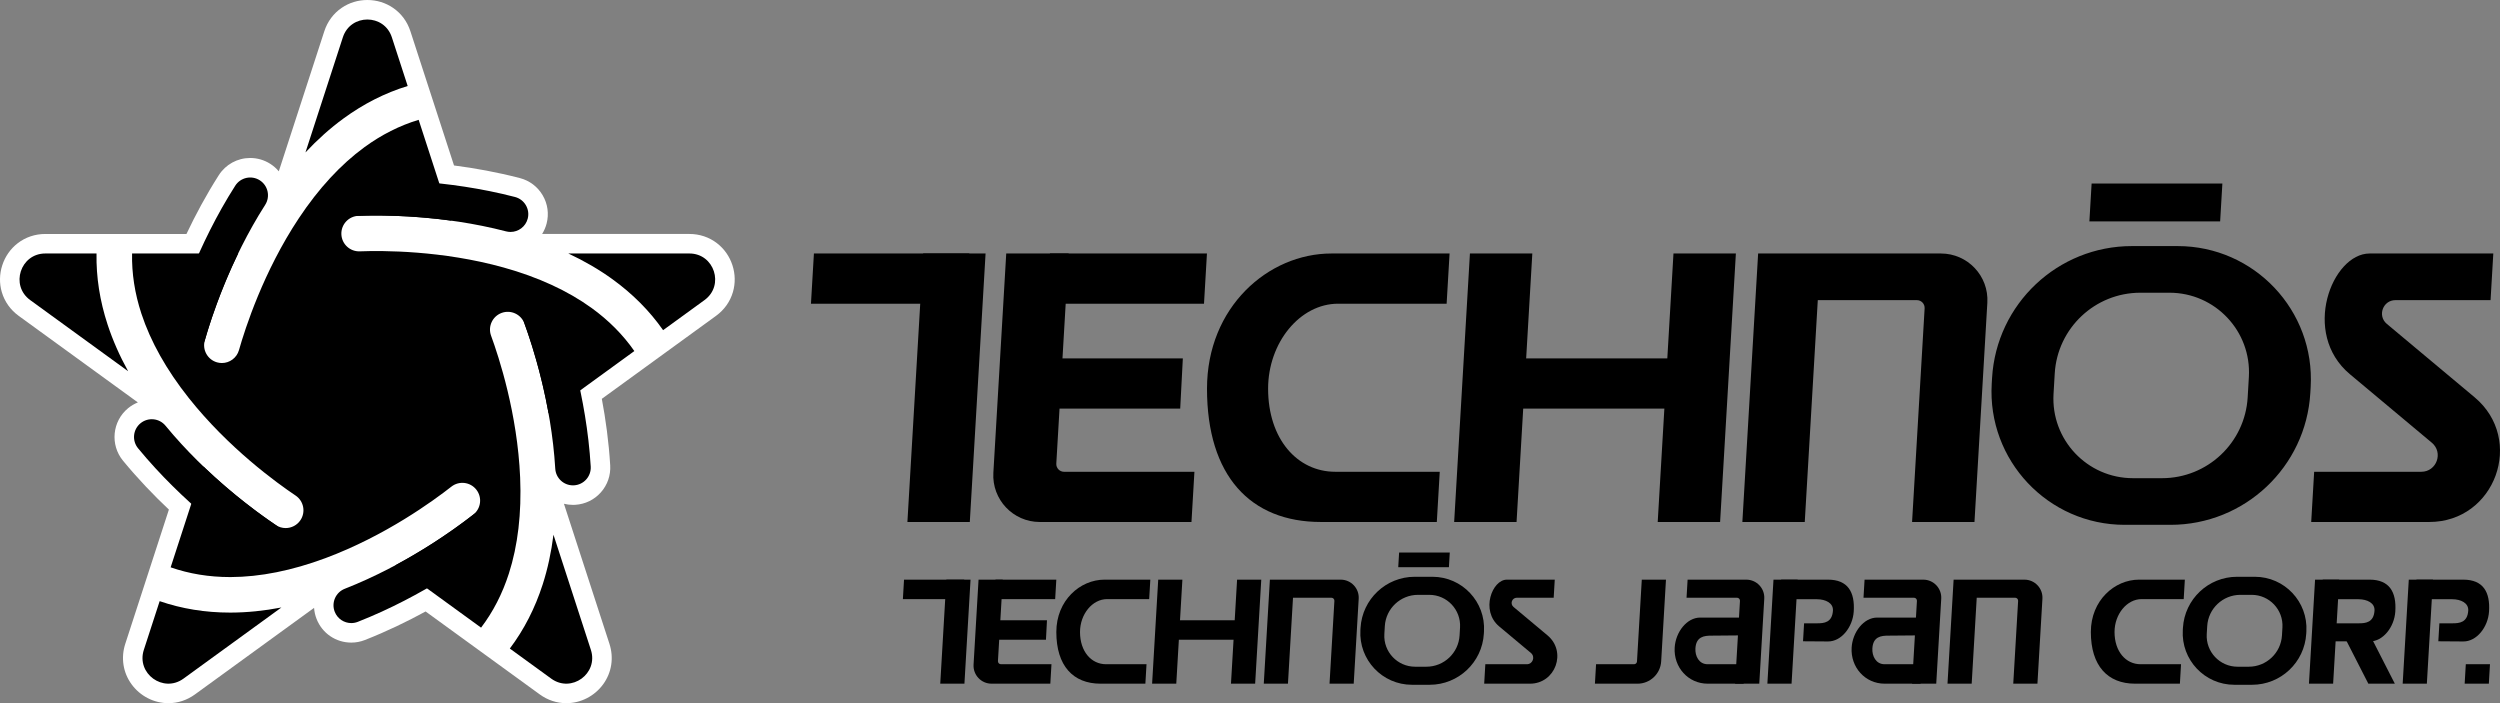 <?xml version="1.0" encoding="utf-8"?>
<!-- Generator: Adobe Illustrator 26.5.0, SVG Export Plug-In . SVG Version: 6.00 Build 0)  -->
<svg version="1.1" id="Layer_1" xmlns="http://www.w3.org/2000/svg" xmlns:xlink="http://www.w3.org/1999/xlink" x="0px" y="0px"
	 viewBox="0 0 3839 1079.81" style="enable-background:new 0 0 3839 1079.81;" xml:space="preserve">
<rect x="0" y="0" width="3839" height="1079.81" fill="#808080" stroke="none"/>
<style type="text/css">
	.st0{fill:#FFFFFF;}
	.st1{fill:#00A4EE;}
</style>
<g>
	<g>
		<path class="st0" d="M1124.73,407.31c-4.4-13.53-12.57-25.2-23.63-33.76c-12.07-9.34-26.77-14.28-42.49-14.28H832.48
			c3.04-4.86,5.4-10.22,6.9-16c3.85-14.8,1.7-30.21-6.05-43.4c-7.75-13.18-20.16-22.56-34.96-26.41
			c-34.96-9.08-69.23-15.25-101.18-19.37l-33.24-102.29h0L630.23,48.04c-4.86-14.95-14.09-27.4-26.71-36
			C591.97,4.16,578.34,0,564.11,0c-14.23,0-27.85,4.16-39.41,12.04c-12.61,8.6-21.85,21.05-26.71,36l-69.87,215.04
			c-3.71-4.41-8.09-8.29-13.09-11.48c-9.22-5.89-19.87-9-30.79-9c-19.66,0-37.7,9.88-48.28,26.44
			c-19.46,30.48-35.91,61.25-49.64,90.25H178.72h-5.25H69.61c-15.72,0-30.42,4.94-42.49,14.28c-11.06,8.55-19.23,20.23-23.63,33.76
			c-4.4,13.53-4.65,27.78-0.73,41.2c4.28,14.65,13.26,27.28,25.98,36.53L211.7,617.96c-5.39,2.17-10.45,5.15-14.99,8.88
			c-24.38,20.05-27.9,56.2-7.85,80.58c22.97,27.93,47.16,53.08,70.49,75.1l-34.87,107.33l-32.1,98.78
			c-6.97,21.47-3.48,44.09,9.58,62.06c13.25,18.23,34.43,29.12,56.68,29.12c14.53,0,28.61-4.65,40.72-13.46L482.3,933.44
			c0.39,5.69,1.63,11.41,3.82,17c8.67,22.07,29.59,36.33,53.3,36.33c7.17,0,14.21-1.33,20.92-3.97
			c33.66-13.22,65.06-28.44,93.2-43.83l91.3,66.33l0,0l84.03,61.05c12.11,8.8,26.2,13.45,40.72,13.46c0,0,0,0,0.01,0
			c22.24,0,43.43-10.88,56.67-29.11c13.06-17.98,16.55-40.6,9.58-62.07l-69.87-215.05c4.45,1.12,9.1,1.71,13.88,1.71
			c1.14,0,2.31-0.03,3.46-0.1c15.26-0.92,29.26-7.72,39.4-19.16c10.15-11.44,15.23-26.15,14.31-41.41
			c-2.17-36.1-6.95-70.66-12.88-102.19l87.05-63.25v0l88.28-64.14c12.72-9.24,21.71-21.87,25.98-36.53
			C1129.38,435.09,1129.13,420.84,1124.73,407.31z"/>
		<g>
			<g>
				<g>
					<g>
						<path d="M165.28,498.61c-12.01-36.59-17.7-73.16-17.06-109.36H69.61c-38.31,0-54.24,49.03-23.25,71.55l150.39,109.26
							C183.62,546.28,173.1,522.42,165.28,498.61z"/>
						<path d="M908.25,472.79c-36.55-26.38-81.9-47.24-134.82-61.99c-94.54-26.36-186-26.15-220.93-24.84
							c-15.03,0.58-27.72-11.18-28.29-26.24c-0.57-15.06,11.18-27.72,26.24-28.29c25.49-0.96,79.05-1.36,142.76,7.42l-50.32-154.86
							c-29.17,8.8-57.08,22.88-83.4,42.13c-36.38,26.6-70.23,63.3-100.62,109.06c-54.29,81.77-82.35,168.81-91.9,202.44
							c-3.41,12-14.34,19.84-26.23,19.84c-2.47,0-4.97-0.34-7.46-1.04c-14.49-4.11-22.91-19.2-18.79-33.69
							c6.97-24.54,23.14-75.6,51.17-133.48H202.82c-0.64,30.47,4.12,61.35,14.3,92.34c14.06,42.82,38.5,86.36,72.63,129.4
							c60.99,76.9,135.1,130.49,164.14,149.96c12.51,8.39,15.85,25.34,7.46,37.85c-5.26,7.85-13.89,12.09-22.68,12.09
							c-5.22,0-10.51-1.5-15.17-4.63c-21.18-14.21-64.75-45.37-111.14-89.91L262.04,871.2c28.49,9.93,59.01,14.94,91.27,14.94
							c0.33,0,0.64,0,0.97,0c45.07-0.14,94.03-9.93,145.51-29.09c91.98-34.24,165.85-88.17,193.34-109.76
							c11.85-9.31,29-7.25,38.31,4.6c9.31,11.85,7.25,29-4.6,38.3c-20.06,15.76-63.15,47.56-119.85,77.91l131.73,95.71
							c18.43-24.27,32.73-52.06,42.71-83.11c13.79-42.91,19.61-92.49,17.3-147.38c-4.14-98.06-32.6-184.98-44.64-217.8
							c-5.19-14.14,2.07-29.82,16.21-35.01c14.14-5.19,29.82,2.07,35.01,16.21c8.79,23.95,25.72,74.76,37.06,138.07l131.73-95.71
							C956.7,514.07,934.69,491.88,908.25,472.79z"/>
						<path d="M527.28,182.08c31.08-22.73,64.11-39.44,98.74-50.02L601.73,57.3c-11.84-36.44-63.39-36.44-75.23,0l-57.44,176.79
							C487.6,214.26,507.05,196.87,527.28,182.08z"/>
						<path d="M1058.61,389.25H872.72c24.59,11.51,47.14,24.64,67.46,39.3c31.22,22.54,57.32,48.79,78.08,78.45l63.6-46.21
							C1112.85,438.27,1096.92,389.25,1058.61,389.25z"/>
						<path d="M354.45,940.7c-0.38,0-0.77,0-1.15,0c-38.09,0-74.24-5.89-108.13-17.57l-24.29,74.76
							c-11.84,36.44,29.86,66.74,60.86,44.22l150.39-109.26C405.46,937.99,379.51,940.62,354.45,940.7z"/>
						<path d="M849.9,821.1c-3.35,26.95-8.86,52.45-16.53,76.3c-11.79,36.66-28.69,69.59-50.48,98.5l63.6,46.21
							c31,22.52,72.7-7.78,60.86-44.22L849.9,821.1z"/>
					</g>
					<path d="M408.28,856.19c-5.22,0-10.51-1.5-15.17-4.63c-31.44-21.08-112.02-79.19-181.1-163.18c-9.57-11.64-7.9-28.83,3.74-38.4
						c11.64-9.57,28.83-7.9,38.4,3.74c64.48,78.4,139.91,132.79,169.35,152.53c12.51,8.39,15.85,25.34,7.46,37.85
						C425.7,851.95,417.07,856.19,408.28,856.19z"/>
				</g>
			</g>
			<path d="M288.25,542.56c-2.47,0-4.97-0.34-7.46-1.04c-14.49-4.11-22.91-19.2-18.79-33.69c10.34-36.42,40.7-131.01,99.23-222.66
				c8.11-12.7,24.98-16.42,37.68-8.31c12.7,8.11,16.42,24.98,8.31,37.68c-54.64,85.55-83.05,174.1-92.73,208.2
				C311.08,534.73,300.14,542.56,288.25,542.56z"/>
			<path d="M539.42,956.8c-10.89,0-21.18-6.57-25.4-17.32c-5.51-14.02,1.4-29.86,15.42-35.36c94.49-37.1,169.52-92.03,197.4-113.93
				c11.85-9.31,29-7.25,38.31,4.6c9.31,11.85,7.25,29-4.6,38.31c-29.77,23.39-109.94,82.07-211.16,121.81
				C546.11,956.19,542.73,956.8,539.42,956.8z"/>
			<path d="M879.86,745.32c-14.32,0-26.34-11.16-27.21-25.65c-6.08-101.33-35.14-189.66-47.36-222.94
				c-5.19-14.14,2.07-29.82,16.21-35.01c14.15-5.19,29.82,2.07,35.01,16.21c13.04,35.54,44.08,129.92,50.6,238.47
				c0.9,15.04-10.56,27.96-25.6,28.87C880.96,745.3,880.41,745.32,879.86,745.32z"/>
			<path d="M783.99,356.17c-2.27,0-4.58-0.29-6.88-0.88c-98.26-25.53-191.24-25.19-226.66-23.85
				c-15.06,0.56-27.72-11.18-28.29-26.24c-0.57-15.06,11.18-27.72,26.24-28.29c37.83-1.42,137.17-1.78,242.43,25.57
				c14.58,3.79,23.33,18.68,19.54,33.26C807.18,348.03,796.11,356.17,783.99,356.17z"/>
		</g>
	</g>
	<g>
		<polygon points="3211.88,281.84 3208.47,339.95 3409.26,339.95 3412.68,281.84 		"/>
	</g>
	<g>
		<g>
			<polygon points="1489.24,801.57 1393.42,801.57 1417.63,389.27 1513.45,389.27 			"/>
			<polygon points="1488.42,466.37 1245.32,466.37 1249.85,389.27 1488.42,389.27 			"/>
			<g>
				<polygon points="1612.32,389.27 1612.32,466.37 1848.87,466.37 1853.39,389.27 				"/>
			</g>
			<path d="M1622.06,711.87l18.94-322.6h-95.82l-19.77,336.72c-2.41,41,30.2,75.58,71.27,75.58h232.95l4.53-77.1h-200.22
				C1627.09,724.47,1621.66,718.7,1622.06,711.87z"/>
			<polygon points="1812.33,627.42 1590.96,627.42 1590.96,550.32 1816.37,550.32 			"/>
			<polygon points="2328.83,801.57 2233.01,801.57 2257.22,389.27 2353.03,389.27 			"/>
			<polygon points="2641.4,801.57 2545.58,801.57 2569.79,389.27 2665.61,389.27 			"/>
			<path d="M3678.44,460.89h146.07l4.21-71.62h-189.97c-57.78,0-105.43,122.48-30.25,185.35l125.81,105.21
				c18.1,15.14,7.4,44.63-16.2,44.63h-164.49l-4.53,77.1h181.3c101.29,0,147.24-126.57,69.54-191.55L3665.2,497.35
				C3650.41,484.98,3659.16,460.89,3678.44,460.89z"/>
			<polygon points="2577.11,627.42 2302.99,627.42 2302.99,550.32 2582.11,550.32 			"/>
			<g>
				<path d="M2050.56,724.46c-58.73,0-103.25-50.57-103.25-127.62c0-70.58,48.75-130.47,107.49-130.47h166.64l4.53-77.1H2044.5
					c-96.98,0-191.03,82.24-191.03,207.57c0,133.83,66.56,204.72,174.95,204.72h177.95l4.52-77.1L2050.56,724.46z"/>
			</g>
			<path d="M2699.78,389.27l-24.21,412.3h95.82l20.01-340.67h152.17c6.84,0,12.28,5.76,11.88,12.59l-19.27,328.08H3032l19.77-336.72
				c2.41-41-30.2-75.58-71.27-75.58H2699.78z"/>
			<path d="M3059.02,580.37l-0.53,8.97c-6.9,117.51,86.53,216.59,204.24,216.59H3333c113.9,0,208.05-88.79,214.73-202.49l0.53-8.97
				c6.9-117.51-86.53-216.59-204.24-216.59h-70.27C3159.85,377.88,3065.7,466.67,3059.02,580.37z M3319.99,734.3h-44.64
				c-70.28,0-126.07-59.16-121.95-129.32l1.85-31.45c4.09-69.65,61.76-124.03,131.53-124.03h44.64
				c70.28,0,126.07,59.16,121.95,129.32l-1.85,31.45C3447.42,679.91,3389.75,734.3,3319.99,734.3z"/>
		</g>
		<g>
			<g>
				<path d="M2681.6,890.11h-90.12l-1.63,27.75h77.44c2.65,0,4.76,2.23,4.6,4.88l-7.47,127.12h37.13l7.66-130.47
					C2710.15,903.5,2697.52,890.11,2681.6,890.11z"/>
				<path d="M2684.07,975.61v-27.27h-73.22c-20.68,0-37.81,22.37-39.22,46.12c-1.78,30.05,20.6,55.4,50.71,55.4h55.08
					c0.04-0.17,6.65-29.87,6.65-29.87h-61.87c-13.22,0-19.42-12.54-18.72-24.32c1.07-18.1,13.42-19.57,24.43-19.57L2684.07,975.61z"
					/>
			</g>
			<g>
				<g>
					<polygon points="3786.49,1019.99 3784.74,1049.87 3821.87,1049.87 3823.62,1019.99 					"/>
				</g>
				<g>
					<path d="M3287.09,1019.99c-22.76,0-40.01-19.59-40.01-49.45c0-27.35,18.89-50.56,41.65-50.56h64.57l1.75-29.88h-70.32
						c-37.58,0-74.02,31.86-74.02,80.43c0,51.86,25.79,79.33,67.79,79.33h68.95l1.75-29.88L3287.09,1019.99z"/>
				</g>
				<path d="M2558.26,890.11h-37.13l-7.38,125.66c-0.14,2.37-2.1,4.22-4.47,4.22l-58.37,0l-1.75,29.88h65.4
					c19.28,0,35.21-15.03,36.34-34.27L2558.26,890.11z"/>
				<path d="M2999.97,890.11l-9.38,159.76h37.13l7.75-132.01h58.96c2.65,0,4.76,2.23,4.6,4.88l-7.47,127.12h37.13l7.66-130.47
					c0.93-15.89-11.7-29.28-27.62-29.28H2999.97z"/>
				<path d="M3352.1,964.16l-0.2,3.47c-2.67,45.53,33.53,83.92,79.14,83.92h27.23c44.13,0,80.62-34.4,83.2-78.46l0.2-3.47
					c2.67-45.53-33.53-83.92-79.14-83.92h-27.23C3391.17,885.69,3354.69,920.1,3352.1,964.16z M3453.22,1023.8h-17.3
					c-27.23,0-48.85-22.92-47.25-50.11l0.72-12.19c1.58-26.99,23.93-48.06,50.96-48.06h17.3c27.23,0,48.85,22.92,47.25,50.11
					l-0.72,12.19C3502.6,1002.73,3480.25,1023.8,3453.22,1023.8z"/>
				<g>
					<g>
						<polygon points="3637.5,971.56 3596.81,971.56 3636.82,1049.87 3677.51,1049.87 						"/>
					</g>
				</g>
				<g>
					<polygon points="2751.12,1049.87 2713.99,1049.87 2723.37,890.11 2760.5,890.11 					"/>
					<g>
						<path d="M2807.08,890.11h-71.88c-0.04,0.17-6.86,30.07-6.86,30.07h61.87c13.22,0.09,25.23,5.81,24.45,17.58
							c-1.2,18.09-13.46,19.48-24.47,19.4l-19.84,0.03l-1.62,27.57l38.32,0.27c20.68,0.15,37.97-22.1,39.54-45.84
							C2848.59,909.15,2837.55,890.11,2807.08,890.11z"/>
					</g>
				</g>
				<g>
					<polygon points="3726.68,1049.87 3689.55,1049.87 3698.93,890.11 3736.06,890.11 					"/>
					<g>
						<path d="M3782.65,890.11h-71.88c-0.04,0.17-6.86,30.07-6.86,30.07h61.87c13.22,0.09,25.23,5.81,24.45,17.58
							c-1.2,18.09-13.46,19.48-24.47,19.4l-19.84,0.03l-1.62,27.57l38.32,0.27c20.68,0.15,37.97-22.1,39.54-45.84
							C3824.16,909.15,3813.12,890.11,3782.65,890.11z"/>
					</g>
				</g>
				<g>
					<polygon points="3582.76,1049.87 3545.63,1049.87 3555.01,890.11 3592.14,890.11 					"/>
					<g>
						<path d="M3638.72,890.11h-71.88c-0.04,0.17-6.86,30.07-6.86,30.07h61.87c13.22,0.09,25.23,5.81,24.45,17.58
							c-1.2,18.09-13.46,19.48-24.47,19.4l-39.11,0.03l-4.5,27.57l60.47,0.27c20.68,0.15,37.97-22.1,39.54-45.84
							C3680.24,909.15,3669.2,890.11,3638.72,890.11z"/>
					</g>
				</g>
				<g>
					<path d="M2953.35,890.11h-90.12l-1.63,27.75h77.44c2.65,0,4.76,2.23,4.6,4.88l-7.47,127.12h37.13l7.66-130.47
						C2981.9,903.5,2969.27,890.11,2953.35,890.11z"/>
					<path d="M2955.81,975.61v-27.27h-73.22c-20.68,0-37.81,22.37-39.22,46.12c-1.78,30.05,20.6,55.4,50.71,55.4h55.08
						c0.04-0.17,6.65-29.87,6.65-29.87h-61.87c-13.22,0-19.42-12.54-18.72-24.32c1.07-18.1,13.42-19.57,24.43-19.57L2955.81,975.61z
						"/>
				</g>
				<g>
					<polygon points="1480.98,1049.87 1443.85,1049.87 1453.23,890.11 1490.36,890.11 					"/>
					<polygon points="1480.66,919.98 1386.47,919.98 1388.22,890.11 1480.66,890.11 					"/>
					<g>
						<polygon points="1528.67,890.11 1528.67,919.98 1620.33,919.98 1622.08,890.11 						"/>
					</g>
					<path d="M1532.45,1015.11l7.34-125h-37.13l-7.66,130.47c-0.93,15.89,11.7,29.28,27.62,29.28h90.26l1.75-29.88h-77.58
						C1534.4,1019.99,1532.29,1017.76,1532.45,1015.11z"/>
					<polygon points="1606.17,982.39 1520.39,982.39 1520.39,952.51 1607.74,952.51 					"/>
					<polygon points="1806.3,1049.87 1769.18,1049.87 1778.56,890.11 1815.68,890.11 					"/>
					<polygon points="1927.42,1049.87 1890.29,1049.87 1899.67,890.11 1936.8,890.11 					"/>
					<path d="M2329.25,917.86h56.6l1.63-27.75h-73.61c-22.39,0-40.85,47.46-11.72,71.82l48.75,40.77
						c7.01,5.87,2.87,17.29-6.28,17.29h-63.74l-1.75,29.88h70.25c39.25,0,57.05-49.04,26.95-74.22l-52.2-43.66
						C2318.39,927.2,2321.78,917.86,2329.25,917.86z"/>
					<polygon points="1902.51,982.39 1796.29,982.39 1796.29,952.51 1904.45,952.51 					"/>
					<g>
						<path d="M1698.48,1019.99c-22.76,0-40.01-19.59-40.01-49.45c0-27.35,18.89-50.56,41.65-50.56h64.57l1.75-29.88h-70.32
							c-37.58,0-74.02,31.86-74.02,80.43c0,51.86,25.79,79.33,67.79,79.33h68.95l1.75-29.88L1698.48,1019.99z"/>
					</g>
					<path d="M1950.04,890.11l-9.38,159.76h37.13l7.75-132.01h58.96c2.65,0,4.76,2.23,4.6,4.88l-7.47,127.12h37.13l7.66-130.47
						c0.93-15.89-11.7-29.28-27.62-29.28H1950.04z"/>
					<g>
						<polygon points="2148.47,848.49 2147.14,871 2224.95,871 2226.27,848.49 						"/>
					</g>
					<path d="M2089.24,964.16l-0.2,3.47c-2.67,45.53,33.53,83.92,79.14,83.92h27.23c44.13,0,80.62-34.4,83.2-78.46l0.2-3.47
						c2.67-45.53-33.53-83.92-79.14-83.92h-27.23C2128.31,885.69,2091.83,920.1,2089.24,964.16z M2190.36,1023.8h-17.3
						c-27.23,0-48.85-22.92-47.25-50.11l0.72-12.19c1.58-26.99,23.93-48.06,50.96-48.06h17.3c27.23,0,48.85,22.92,47.25,50.11
						l-0.72,12.19C2239.74,1002.73,2217.39,1023.8,2190.36,1023.8z"/>
				</g>
			</g>
		</g>
	</g>
</g>
</svg>

